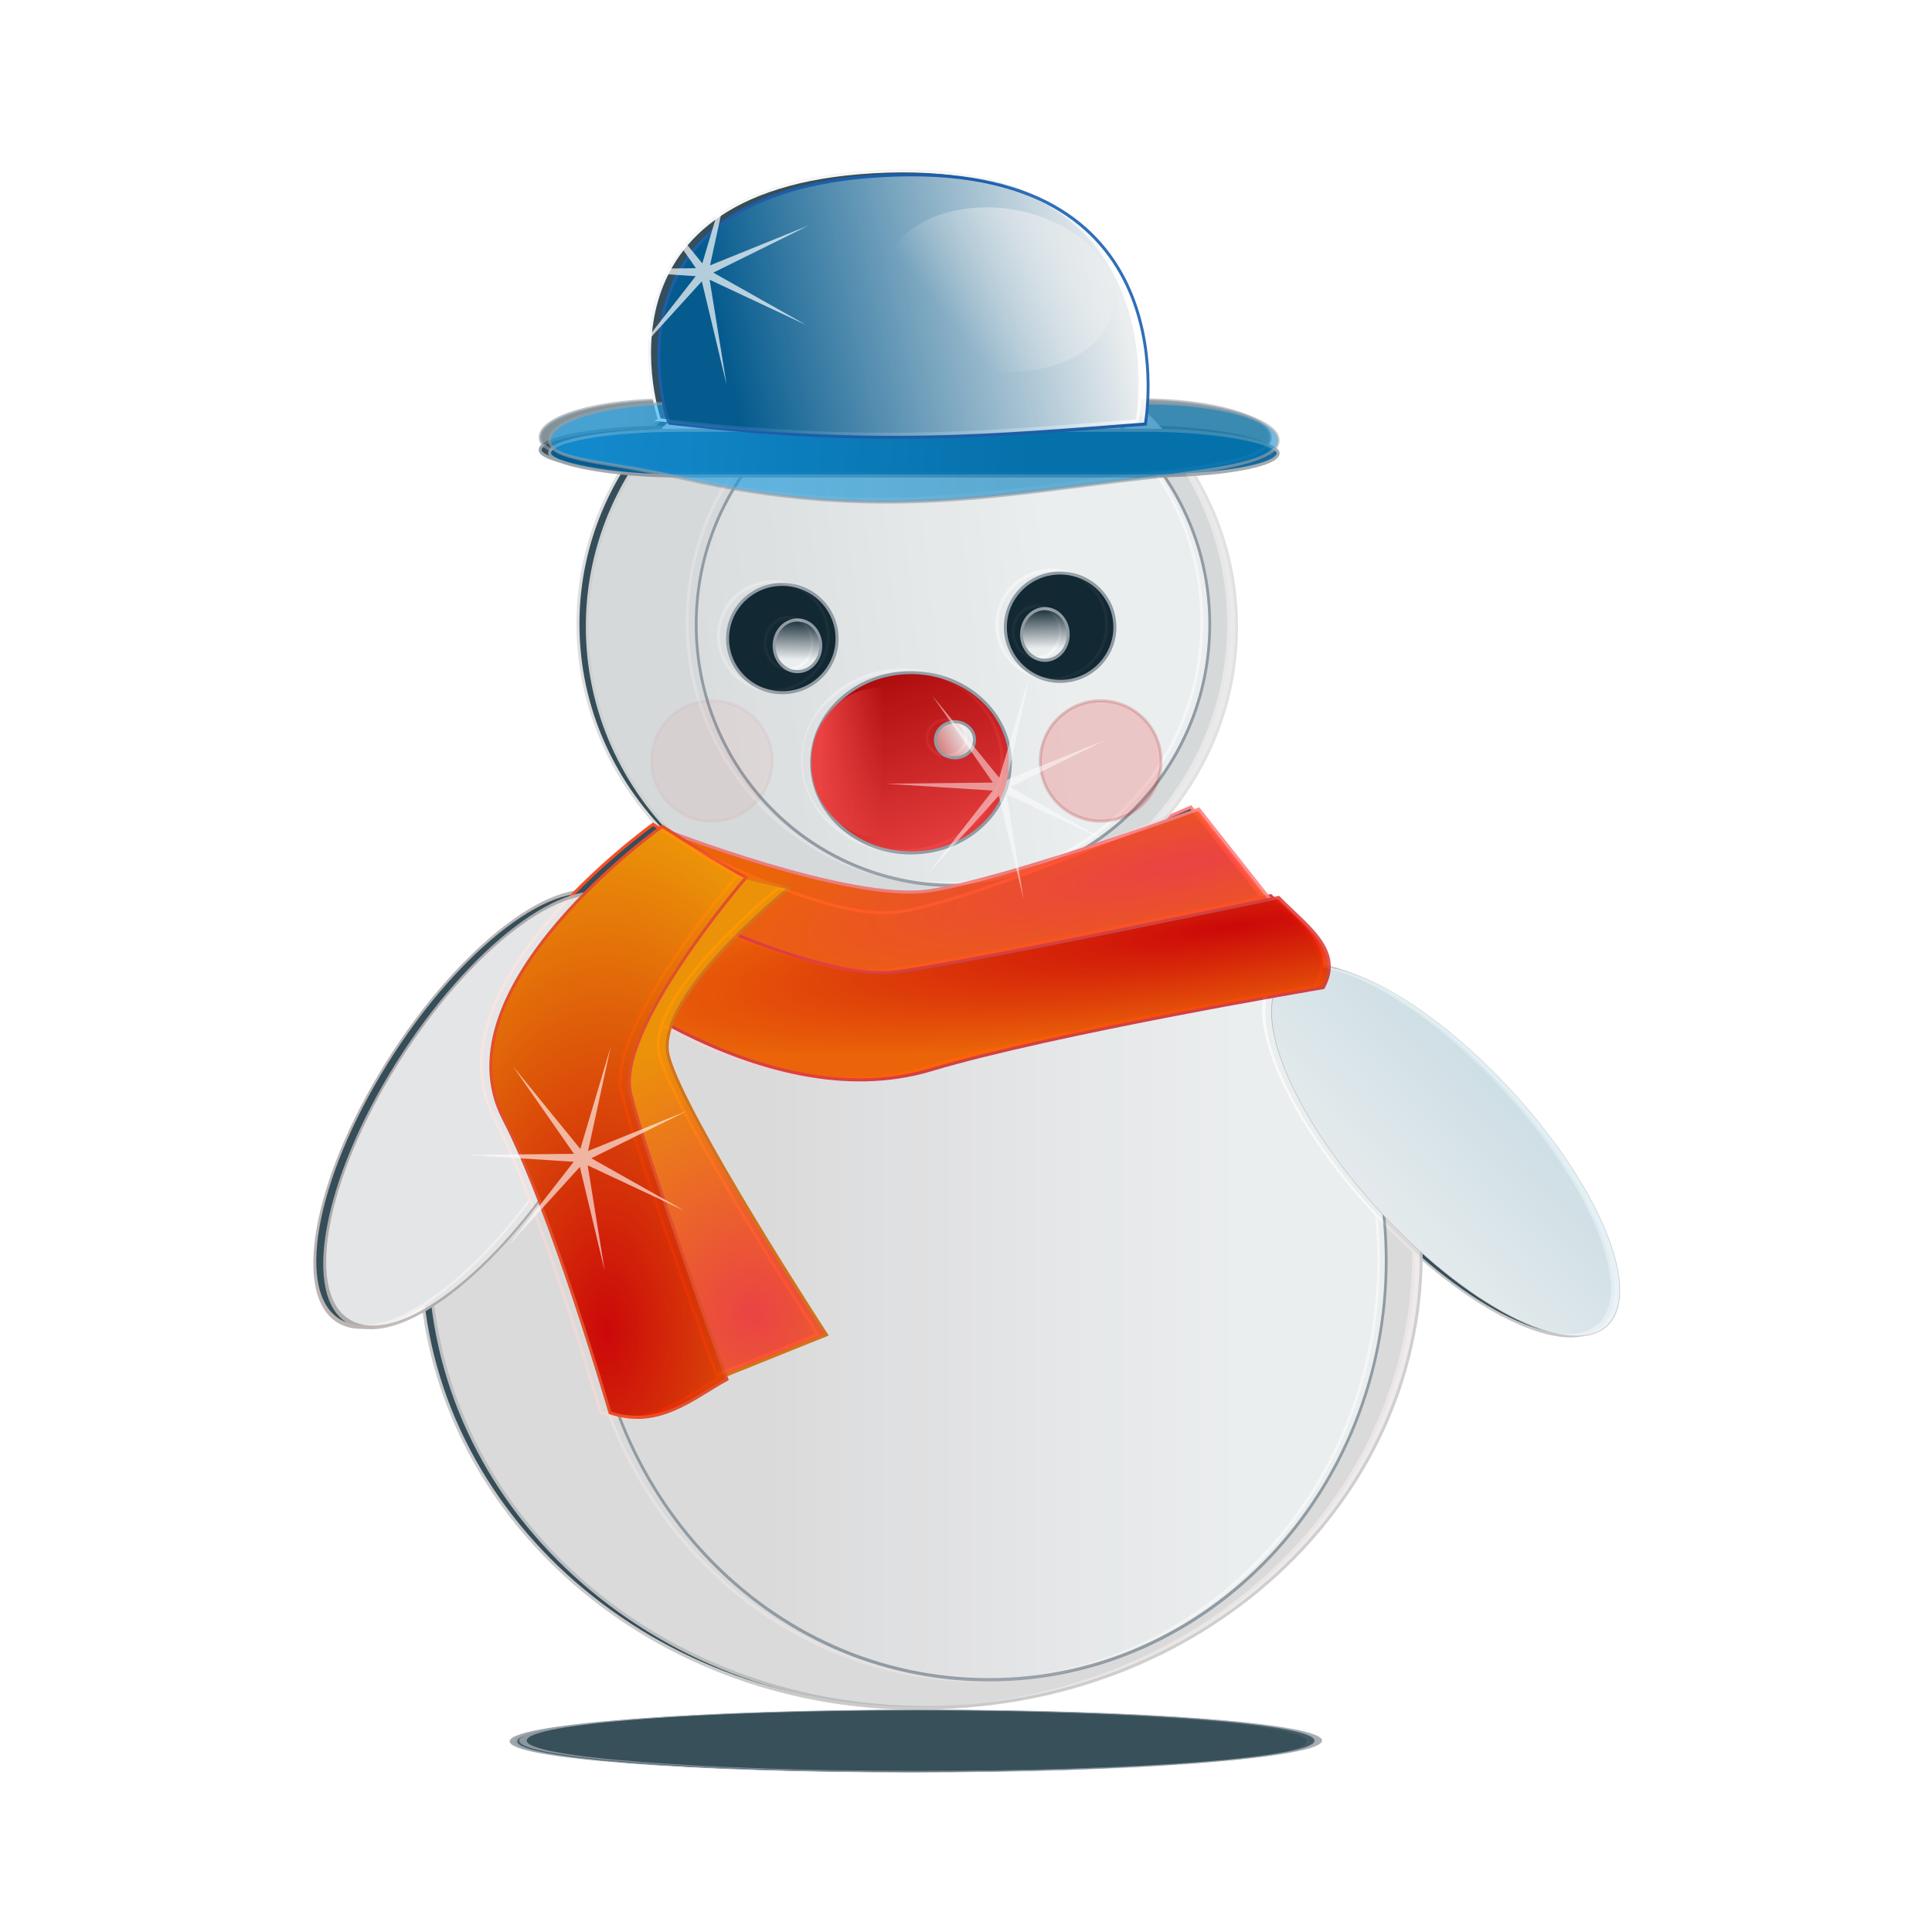 <svg:svg xmlns:dc="http://purl.org/dc/elements/1.1/" xmlns:ns2="http://creativecommons.org/ns#" xmlns:rdf="http://www.w3.org/1999/02/22-rdf-syntax-ns#" xmlns:svg="http://www.w3.org/2000/svg" height="665.066" id="svg4081" version="1.1" viewBox="-74.394 -37.716 665.066 665.066" width="665.066">
  <svg:title id="title3109">snowman</svg:title>
  <svg:defs id="defs4083">
    <svg:filter color-interpolation-filters="sRGB" id="filter4646">
      <svg:feGaussianBlur id="feGaussianBlur4648" stdDeviation="4.008" />
    </svg:filter>
    <svg:filter color-interpolation-filters="sRGB" height="1.256" id="filter4654" width="1.228" x="-.114" y="-.128">
      <svg:feGaussianBlur id="feGaussianBlur4656" stdDeviation="10.522" />
    </svg:filter>
    <svg:filter color-interpolation-filters="sRGB" height="1.678" id="filter4786" width="1.603" x="-.302" y="-.339">
      <svg:feGaussianBlur id="feGaussianBlur4788" stdDeviation="27.895" />
    </svg:filter>
    <svg:filter color-interpolation-filters="sRGB" id="filter4794">
      <svg:feGaussianBlur id="feGaussianBlur4796" stdDeviation="0.142" />
    </svg:filter>
    <svg:filter color-interpolation-filters="sRGB" id="filter4822">
      <svg:feGaussianBlur id="feGaussianBlur4824" stdDeviation="0.287" />
    </svg:filter>
    <svg:filter color-interpolation-filters="sRGB" id="filter5185">
      <svg:feGaussianBlur id="feGaussianBlur5187" stdDeviation="8.002" />
    </svg:filter>
    <svg:linearGradient gradientUnits="userSpaceOnUse" id="linearGradient5253" x1="707.45" x2="573.68" y1="166.32" y2="166.32">
      <svg:stop id="stop4638" offset="0" stop-color="#fff" />
      <svg:stop id="stop4640" offset="1" stop-color="#fff" stop-opacity="0" />
    </svg:linearGradient>
    <svg:linearGradient gradientUnits="userSpaceOnUse" id="linearGradient5255" x1="828.31" x2="823.68" y1="230.97" y2="365.42">
      <svg:stop id="stop4830" offset="0" stop-color="#ddedf3" />
      <svg:stop id="stop4832" offset="1" stop-color="#fff" />
    </svg:linearGradient>
    <svg:linearGradient gradientUnits="userSpaceOnUse" id="linearGradient5257" x1="683.68" x2="499.05" y1="148.34" y2="172.13">
      <svg:stop id="stop4630" offset="0" stop-color="#fff" />
      <svg:stop id="stop4632" offset="1" stop-color="#fff" stop-opacity="0" />
    </svg:linearGradient>
    <svg:linearGradient gradientUnits="userSpaceOnUse" id="linearGradient5259" x1="623.45" x2="653.13" y1="135.36" y2="216.68">
      <svg:stop id="stop4670" offset="0" stop-color="#b50000" />
      <svg:stop id="stop4672" offset="1" stop-color="#ff4141" />
    </svg:linearGradient>
    <svg:linearGradient gradientUnits="userSpaceOnUse" id="linearGradient5261" x1="605.04" x2="642.17" y1="178.13" y2="178.13">
      <svg:stop id="stop4678" offset="0" stop-color="#ff4141" />
      <svg:stop id="stop4680" offset="1" stop-color="#ff4141" stop-opacity="0" />
    </svg:linearGradient>
    <svg:linearGradient gradientUnits="userSpaceOnUse" id="linearGradient5263" x1="661.72" x2="640.27" y1="161.46" y2="172.87">
      <svg:stop id="stop4800" offset="0" stop-color="#fff" />
      <svg:stop id="stop4802" offset="1" stop-color="#fff" stop-opacity="0" />
    </svg:linearGradient>
    <svg:linearGradient gradientTransform="matrix(1 0 0 1.474 0 27.924)" gradientUnits="userSpaceOnUse" id="linearGradient5265" x1="530.51" x2="675.08" y1="-64.369" y2="-82.44">
      <svg:stop id="stop4842" offset="0" stop-color="#19aeff" />
      <svg:stop id="stop4844" offset="1" stop-color="#0084c8" />
    </svg:linearGradient>
    <svg:linearGradient gradientUnits="userSpaceOnUse" id="linearGradient5267" x1="571.82" x2="703.48" y1="39.844" y2="8.865">
      <svg:stop id="stop4873" offset="0" stop-color="#005c94" />
      <svg:stop id="stop4875" offset="1" stop-color="#fff" />
    </svg:linearGradient>
    <svg:radialGradient cx="728" cy="172.08" gradientTransform="matrix(-1.574 .289 -.056 -.304 1883.7 49.353)" gradientUnits="userSpaceOnUse" id="radialGradient5269" r="111.51">
      <svg:stop id="stop4764" offset="0" stop-color="#ff4141" />
      <svg:stop id="stop4766" offset="1" stop-color="#f60" />
    </svg:radialGradient>
    <svg:radialGradient cx="675.59" cy="147.74" gradientTransform="matrix(-1.623 .207 -.031 -.24 1846.9 122.92)" gradientUnits="userSpaceOnUse" id="radialGradient5271" r="131.25">
      <svg:stop id="stop4756" offset="0" stop-color="#dc0000" />
      <svg:stop id="stop4758" offset="1" stop-color="#f60" />
    </svg:radialGradient>
    <svg:radialGradient cx="595.15" cy="316.96" gradientTransform="matrix(-.654 -1.661 1.63 -.642 454.9 1544)" gradientUnits="userSpaceOnUse" id="radialGradient5273" r="51.301">
      <svg:stop id="stop4748" offset="0" stop-color="#ff4141" />
      <svg:stop id="stop4750" offset="1" stop-color="#f90" />
    </svg:radialGradient>
    <svg:radialGradient cx="584.19" cy="267.27" gradientTransform="matrix(-.058 -3.648 2.099 -.034 4.901 2497.6)" gradientUnits="userSpaceOnUse" id="radialGradient5275" r="44.226">
      <svg:stop id="stop4740" offset="0" stop-color="#dc0000" />
      <svg:stop id="stop4742" offset="1" stop-color="#f90" />
    </svg:radialGradient>
    <svg:linearGradient gradientUnits="userSpaceOnUse" id="linearGradient5277" x1="587.63" x2="588.37" y1="130.4" y2="99.498">
      <svg:stop id="stop4810" offset="0" stop-color="#fff" />
      <svg:stop id="stop4812" offset="1" stop-color="#fff" stop-opacity="0" />
    </svg:linearGradient>
    <svg:linearGradient gradientUnits="userSpaceOnUse" id="linearGradient5281" x1="644.1" x2="598.96" y1="5.782" y2="39.302">
      <svg:stop id="stop4865" offset="0" stop-color="#fff" />
      <svg:stop id="stop4867" offset="1" stop-color="#fff" stop-opacity="0" />
    </svg:linearGradient>
  </svg:defs>
  <svg:g id="layer1" transform="translate(0,120)">
    <svg:g id="g5201" transform="matrix(1.099 0 0 1.067 -438.09 -82.194)">
      <svg:g fill="#364e59" filter="url(#filter5185)" id="g5135" transform="matrix(.918 0 0 1.006 29.71 -1.1)">
        <svg:path d="m747.36 130.84c0 54.535-49.7 98.745-111.01 98.745-61.308 0-111.01-44.21-111.01-98.745s49.7-98.745 111.01-98.745c61.308 0 111.01 44.21 111.01 98.745z" filter="url(#filter4786)" id="path5137" opacity=".966" stroke="#9aa3ab" stroke-linecap="round" stroke-width="2.116" transform="matrix(1.225 0 0 -.1 -140.22 502.27)" />
        <svg:path d="m747.36 130.84c0 54.535-49.7 98.745-111.01 98.745-61.308 0-111.01-44.21-111.01-98.745s49.7-98.745 111.01-98.745c61.308 0 111.01 44.21 111.01 98.745z" id="path5139" stroke="#cacaca" stroke-linecap="round" stroke-width=".666" transform="matrix(1.527 0 0 1.475 -330.72 139.91)" />
        <svg:path d="m747.36 130.84c0 54.535-49.7 98.745-111.01 98.745-61.308 0-111.01-44.21-111.01-98.745s49.7-98.745 111.01-98.745c61.308 0 111.01 44.21 111.01 98.745z" filter="url(#filter4646)" id="path5141" stroke="#9aa3ab" stroke-linecap="round" stroke-width=".773" transform="matrix(1.225 0 0 1.365 -116.99 156.25)" />
        <svg:path d="m897.09 284.45c0 27.446-29.762 49.695-66.475 49.695s-66.475-22.249-66.475-49.695 29.762-49.695 66.475-49.695 66.475 22.249 66.475 49.695z" id="path5143" stroke="#bbb5b5" stroke-linecap="round" stroke-width="1.108" transform="matrix(-.682 1.026 -.595 -.299 1225.4 -480.68)" />
        <svg:path d="m897.09 284.45c0 27.446-29.762 49.695-66.475 49.695s-66.475-22.249-66.475-49.695 29.762-49.695 66.475-49.695 66.475 22.249 66.475 49.695z" id="path5145" stroke="#c6c6c6" stroke-linecap="round" stroke-width="1.189" transform="matrix(.838 .838 -.422 .422 242.83 -516.55)" />
        <svg:path d="m747.36 130.84c0 54.535-49.7 98.745-111.01 98.745-61.308 0-111.01-44.21-111.01-98.745s49.7-98.745 111.01-98.745c61.308 0 111.01 44.21 111.01 98.745z" id="path5147" stroke="#dedede" stroke-linecap="round" />
        <svg:path d="m747.36 130.84c0 54.535-49.7 98.745-111.01 98.745-61.308 0-111.01-44.21-111.01-98.745s49.7-98.745 111.01-98.745c61.308 0 111.01 44.21 111.01 98.745z" filter="url(#filter4654)" id="path5149" stroke="#9aa3ab" stroke-linecap="round" stroke-width="1.219" transform="matrix(.791 0 0 .85 147.03 18.942)" />
        <svg:path d="m678.95 174.73c0 19.604-17.626 35.496-39.369 35.496s-39.369-15.892-39.369-35.496 17.626-35.496 39.369-35.496 39.369 15.892 39.369 35.496z" id="path5151" stroke="#9aa3ab" stroke-linecap="round" stroke-width="1.19" transform="matrix(.863 0 0 .817 84.071 31.909)" />
        <svg:path d="m678.95 174.73c0 19.604-17.626 35.496-39.369 35.496s-39.369-15.892-39.369-35.496 17.626-35.496 39.369-35.496 39.369 15.892 39.369 35.496z" id="path5153" stroke-width="0" transform="matrix(.594 0 0 .677 245.39 56.326)" />
        <svg:path d="m664.75 165.7c0 3.921-3.467 7.099-7.745 7.099s-7.745-3.179-7.745-7.099 3.467-7.099 7.745-7.099 7.745 3.179 7.745 7.099z" filter="url(#filter4794)" id="path5155" stroke="#9aa3ab" stroke-linecap="round" stroke-width="1.19" transform="matrix(.863 0 0 .817 84.071 31.909)" />
        <svg:path d="m605.38 119.87c0 10.693-8.668 19.362-19.362 19.362-10.693 0-19.362-8.668-19.362-19.362 0-10.693 8.668-19.362 19.362-19.362 10.693 0 19.362 8.668 19.362 19.362z" id="path5157" stroke="#9aa3ab" stroke-linecap="round" stroke-width="1.072" transform="matrix(.967 0 0 .9 25.342 26.831)" />
        <svg:rect height="14.716" id="rect5159" rx="44.879" ry="7.358" stroke="#9aa3ab" stroke-linecap="round" width="249.16" x="512.42" y="67.706" />
        <svg:path d="m557.3-83.052c67.753-14.661 111.25-4.919 159.4 0 24.734 2.527 44.879 5.373 44.879 12.048v0c0 6.675-20.016 12.048-44.879 12.048h-159.4c-24.863 0-44.879-5.373-44.879-12.048v-0c0-6.675 20.579-6.79 44.879-12.048z" id="path5161" opacity=".615" stroke="#9aa3ab" stroke-linecap="round" transform="scale(1,-1)" />
        <svg:path d="m553.17 65.383s-28.215-76.722 77.892-79.777c101.2-2.914 85.116 80.121 85.116 80.121-53.041 3.774-91.258 7.518-163.01-0.344z" id="path5163" stroke="#f5f5f5" />
        <svg:path d="m551.16 196.03s56.794 30.979 83.901 27.106c27.106-3.872 99.39-33.56 99.39-33.56l27.106 32.27s-77.691 20.671-116.17 32.27c-54.83 16.52-105.84-30.99-105.84-30.99l10.326-10.326z" id="path5165" stroke="#ff8383" />
        <svg:path d="m540.58 214.24s61.734 31.543 91.198 27.6c29.464-3.943 129.98-23.845 129.98-23.845 9.058 8.868 22.476 16.863 15.265 28.985 0 0-92.192 14.594-134.02 26.403-59.6 16.828-125.38-36.706-125.38-36.706l11.224-11.805z" id="path5167" stroke="#e23f3f" />
        <svg:path d="m594.36 215.01s-46.617 34.947-41.274 54.091c5.343 19.143 54.051 89.554 54.051 89.554l-57.434 21.725s-23.359-76.811-39.363-103.99c-22.804-38.724 42.745-74.751 42.745-74.751l14.248 7.293z" id="path5169" stroke="#e47612" />
        <svg:path d="m579.57 211.62s-44.814 48.762-39.373 69.57c5.44 20.809 32.902 91.795 32.902 91.795-12.236 6.397-23.268 15.873-39.993 10.781 0 0-20.137-65.11-36.431-94.649-23.219-42.092 54.298-94.021 54.298-94.021l16.289 9.752z" id="path5171" stroke="#f54e27" />
        <svg:path d="m588.6 174.09c0 10.693-9.246 19.362-20.652 19.362s-20.652-8.668-20.652-19.362c0-10.693 9.246-19.362 20.652-19.362s20.652 8.668 20.652 19.362z" filter="url(#filter4822)" id="path5173" opacity=".234" stroke="#b22b2b" stroke-linecap="round" />
        <svg:path d="m588.6 174.09c0 10.693-9.246 19.362-20.652 19.362s-20.652-8.668-20.652-19.362c0-10.693 9.246-19.362 20.652-19.362s20.652 8.668 20.652 19.362z" id="path5175" opacity=".234" stroke="#b22b2b" stroke-linecap="round" transform="translate(132.95)" />
        <svg:path d="m605.38 119.87c0 10.693-8.668 19.362-19.362 19.362-10.693 0-19.362-8.668-19.362-19.362 0-10.693 8.668-19.362 19.362-19.362 10.693 0 19.362 8.668 19.362 19.362z" id="path5177" stroke="#9aa3ab" stroke-linecap="round" stroke-width="2.377" transform="matrix(.413 0 0 .429 355.18 85.621)" />
        <svg:path d="m605.38 119.87c0 10.693-8.668 19.362-19.362 19.362-10.693 0-19.362-8.668-19.362-19.362 0-10.693 8.668-19.362 19.362-19.362 10.693 0 19.362 8.668 19.362 19.362z" id="path5179" stroke="#9aa3ab" stroke-linecap="round" stroke-width="1.072" transform="matrix(-.967 0 0 .9 1253.7 23.18)" />
        <svg:path d="m605.38 119.87c0 10.693-8.668 19.362-19.362 19.362-10.693 0-19.362-8.668-19.362-19.362 0-10.693 8.668-19.362 19.362-19.362 10.693 0 19.362 8.668 19.362 19.362z" id="path5181" stroke="#9aa3ab" stroke-linecap="round" stroke-width="2.377" transform="matrix(-.413 0 0 .429 923.84 81.97)" />
        <svg:path d="m672.5 23.064c0 14.258-23.694 25.816-52.922 25.816s-52.922-11.558-52.922-25.816 23.694-25.816 52.922-25.816 52.922 11.558 52.922 25.816z" id="path5183" opacity=".615" stroke-width="0" transform="matrix(.732 -.043 .293 1.02 205.75 25.563)" />
      </svg:g>
      <svg:g id="g5105" opacity=".902" transform="matrix(.916 0 0 1.003 33.681 .115)">
        <svg:path d="m747.36 130.84c0 54.535-49.7 98.745-111.01 98.745-61.308 0-111.01-44.21-111.01-98.745s49.7-98.745 111.01-98.745c61.308 0 111.01 44.21 111.01 98.745z" fill="#364e59" filter="url(#filter4786)" id="path4782" opacity=".966" stroke="#9aa3ab" stroke-linecap="round" stroke-width="2.116" transform="matrix(1.225 0 0 -.1 -140.22 502.27)" />
        <svg:path d="m747.36 130.84c0 54.535-49.7 98.745-111.01 98.745-61.308 0-111.01-44.21-111.01-98.745s49.7-98.745 111.01-98.745c61.308 0 111.01 44.21 111.01 98.745z" fill="#ede9e9" id="path4113" stroke="#cacaca" stroke-linecap="round" stroke-width=".666" transform="matrix(1.527 0 0 1.475 -330.72 139.91)" />
        <svg:path d="m747.36 130.84c0 54.535-49.7 98.745-111.01 98.745-61.308 0-111.01-44.21-111.01-98.745s49.7-98.745 111.01-98.745c61.308 0 111.01 44.21 111.01 98.745z" fill="url(#linearGradient5253)" filter="url(#filter4646)" id="path4118" stroke="#9aa3ab" stroke-linecap="round" stroke-width=".773" transform="matrix(1.225 0 0 1.365 -116.99 156.25)" />
        <svg:path d="m897.09 284.45c0 27.446-29.762 49.695-66.475 49.695s-66.475-22.249-66.475-49.695 29.762-49.695 66.475-49.695 66.475 22.249 66.475 49.695z" fill="#f7f5f5" id="path4836" stroke="#bbb5b5" stroke-linecap="round" stroke-width="1.108" transform="matrix(-.682 1.026 -.595 -.299 1225.4 -480.68)" />
        <svg:path d="m897.09 284.45c0 27.446-29.762 49.695-66.475 49.695s-66.475-22.249-66.475-49.695 29.762-49.695 66.475-49.695 66.475 22.249 66.475 49.695z" fill="url(#linearGradient5255)" id="path4826" stroke="#c6c6c6" stroke-linecap="round" stroke-width=".273" transform="matrix(.838 .838 -.422 .422 242.83 -516.55)" />
        <svg:path d="m747.36 130.84c0 54.535-49.7 98.745-111.01 98.745-61.308 0-111.01-44.21-111.01-98.745s49.7-98.745 111.01-98.745c61.308 0 111.01 44.21 111.01 98.745z" fill="#e8e8e8" id="path4111" stroke="#dedede" stroke-linecap="round" />
        <svg:path d="m747.36 130.84c0 54.535-49.7 98.745-111.01 98.745-61.308 0-111.01-44.21-111.01-98.745s49.7-98.745 111.01-98.745c61.308 0 111.01 44.21 111.01 98.745z" fill="url(#linearGradient5257)" filter="url(#filter4654)" id="path4116" stroke="#9aa3ab" stroke-linecap="round" stroke-width="1.219" transform="matrix(.791 0 0 .85 147.03 18.942)" />
        <svg:path d="m678.95 174.73c0 19.604-17.626 35.496-39.369 35.496s-39.369-15.892-39.369-35.496 17.626-35.496 39.369-35.496 39.369 15.892 39.369 35.496z" fill="url(#linearGradient5259)" id="path4644" stroke="#9aa3ab" stroke-linecap="round" stroke-width="1.19" transform="matrix(.863 0 0 .817 84.071 31.909)" />
        <svg:path d="m678.95 174.73c0 19.604-17.626 35.496-39.369 35.496s-39.369-15.892-39.369-35.496 17.626-35.496 39.369-35.496 39.369 15.892 39.369 35.496z" fill="url(#linearGradient5261)" id="path4658" stroke-width="0" transform="matrix(.594 0 0 .677 245.39 56.326)" />
        <svg:path d="m664.75 165.7c0 3.921-3.467 7.099-7.745 7.099s-7.745-3.179-7.745-7.099 3.467-7.099 7.745-7.099 7.745 3.179 7.745 7.099z" fill="url(#linearGradient5263)" filter="url(#filter4794)" id="path4684" stroke="#9aa3ab" stroke-linecap="round" stroke-width="1.19" transform="matrix(.863 0 0 .817 84.071 31.909)" />
        <svg:path d="m605.38 119.87c0 10.693-8.668 19.362-19.362 19.362-10.693 0-19.362-8.668-19.362-19.362 0-10.693 8.668-19.362 19.362-19.362 10.693 0 19.362 8.668 19.362 19.362z" fill="#0e232e" id="path4702" stroke="#9aa3ab" stroke-linecap="round" stroke-width="1.072" transform="matrix(.967 0 0 .9 25.342 26.831)" />
        <svg:rect fill="#005c94" height="14.716" id="rect4716" rx="44.879" ry="7.358" stroke="#9aa3ab" stroke-linecap="round" width="249.16" x="512.42" y="67.706" />
        <svg:path d="m557.3-83.052c67.753-14.661 111.25-4.919 159.4 0 24.734 2.527 44.879 5.373 44.879 12.048v0c0 6.675-20.016 12.048-44.879 12.048h-159.4c-24.863 0-44.879-5.373-44.879-12.048v-0c0-6.675 20.579-6.79 44.879-12.048z" fill="url(#linearGradient5265)" id="rect4718" opacity=".615" stroke="#9aa3ab" stroke-linecap="round" transform="scale(1,-1)" />
        <svg:path d="m553.17 65.383s-28.215-76.722 77.892-79.777c101.2-2.914 85.116 80.121 85.116 80.121-53.041 3.774-91.258 7.518-163.01-0.344z" fill="url(#linearGradient5267)" id="path4720" stroke="#195fb0" />
        <svg:path d="m551.16 196.03s64.096 23.677 91.202 19.805c27.106-3.872 92.088-26.259 92.088-26.259l27.106 32.27s-77.691 20.671-116.17 32.27c-54.83 16.52-105.84-30.99-105.84-30.99l10.326-10.326z" fill="url(#radialGradient5269)" id="path4730" stroke="#ff8383" />
        <svg:path d="m540.58 214.24s61.734 31.543 91.198 27.6c29.464-3.943 129.98-23.845 129.98-23.845 9.058 8.868 22.476 16.863 15.265 28.985 0 0-92.192 14.594-134.02 26.403-59.6 16.828-125.38-36.706-125.38-36.706l11.224-11.805z" fill="url(#radialGradient5271)" id="path4732" stroke="#e23f3f" />
        <svg:path d="m594.36 215.01s-46.617 34.947-41.274 54.091c5.343 19.143 54.051 89.554 54.051 89.554l-57.434 21.725s-23.359-76.811-39.363-103.99c-22.804-38.724 42.745-74.751 42.745-74.751l14.248 7.293z" fill="url(#radialGradient5273)" id="path4734" stroke="#e47612" />
        <svg:path d="m579.57 211.62s-44.814 48.762-39.373 69.57c5.44 20.809 32.902 91.795 32.902 91.795-12.236 6.397-23.268 15.873-39.993 10.781 0 0-20.137-65.11-36.431-94.649-23.219-42.092 54.298-94.021 54.298-94.021l16.289 9.752z" fill="url(#radialGradient5275)" id="path4736" stroke="#f54e27" />
        <svg:path d="m588.6 174.09c0 10.693-9.246 19.362-20.652 19.362s-20.652-8.668-20.652-19.362c0-10.693 9.246-19.362 20.652-19.362s20.652 8.668 20.652 19.362z" fill="#ff4141" filter="url(#filter4822)" id="path4770" opacity=".234" stroke="#b22b2b" stroke-linecap="round" />
        <svg:path d="m588.6 174.09c0 10.693-9.246 19.362-20.652 19.362s-20.652-8.668-20.652-19.362c0-10.693 9.246-19.362 20.652-19.362s20.652 8.668 20.652 19.362z" fill="#ff4141" id="path4772" opacity=".234" stroke="#b22b2b" stroke-linecap="round" transform="translate(132.95)" />
        <svg:path d="m605.38 119.87c0 10.693-8.668 19.362-19.362 19.362-10.693 0-19.362-8.668-19.362-19.362 0-10.693 8.668-19.362 19.362-19.362 10.693 0 19.362 8.668 19.362 19.362z" fill="url(#linearGradient5277)" id="path4806" stroke="#9aa3ab" stroke-linecap="round" stroke-width="2.377" transform="matrix(.413 0 0 .429 355.18 85.621)" />
        <svg:path d="m605.38 119.87c0 10.693-8.668 19.362-19.362 19.362-10.693 0-19.362-8.668-19.362-19.362 0-10.693 8.668-19.362 19.362-19.362 10.693 0 19.362 8.668 19.362 19.362z" fill="#0e232e" id="path4816" stroke="#9aa3ab" stroke-linecap="round" stroke-width="1.072" transform="matrix(-.967 0 0 .9 1253.7 23.18)" />
        <svg:path d="m605.38 119.87c0 10.693-8.668 19.362-19.362 19.362-10.693 0-19.362-8.668-19.362-19.362 0-10.693 8.668-19.362 19.362-19.362 10.693 0 19.362 8.668 19.362 19.362z" fill="url(#linearGradient5277)" id="path4818" stroke="#9aa3ab" stroke-linecap="round" stroke-width="2.377" transform="matrix(-.413 0 0 .429 923.84 81.97)" />
        <svg:path d="m672.5 23.064c0 14.258-23.694 25.816-52.922 25.816s-52.922-11.558-52.922-25.816 23.694-25.816 52.922-25.816 52.922 11.558 52.922 25.816z" fill="url(#linearGradient5281)" id="path4849" opacity=".615" stroke-width="0" transform="matrix(.732 -.043 .293 1.02 205.75 25.563)" />
      </svg:g>
    </svg:g>
    <svg:path d="m299.37 488.65-12.064-50.436-34.875 38.38 31.91-40.878-51.751-3.337 51.856-0.539-29.657-42.541 32.753 40.207 14.769-49.711-11.014 50.675 48.074-19.447-46.487 22.985 45.178 25.461-46.954-22.014z" fill="#fff" id="path5283" opacity=".698" stroke-width="0" transform="matrix(.708 0 0 .708 -36.213 -371.14)" />
    <svg:path d="m299.37 488.65-12.064-50.436-34.875 38.38 31.91-40.878-51.751-3.337 51.856-0.539-29.657-42.541 32.753 40.207 14.769-49.711-11.014 50.675 48.074-19.447-46.487 22.985 45.178 25.461-46.954-22.014z" fill="#fff" id="path5285" opacity=".493" stroke-width="0" transform="matrix(.708 0 0 .708 66.014 -194.06)" />
    <svg:path d="m299.37 488.65-12.064-50.436-34.875 38.38 31.91-40.878-51.751-3.337 51.856-0.539-29.657-42.541 32.753 40.207 14.769-49.711-11.014 50.675 48.074-19.447-46.487 22.985 45.178 25.461-46.954-22.014z" fill="#fff" id="path5287" opacity=".624" stroke-width="0" transform="matrix(.708 0 0 .708 -78.2 -66.277)" />
  </svg:g>
</svg:svg>